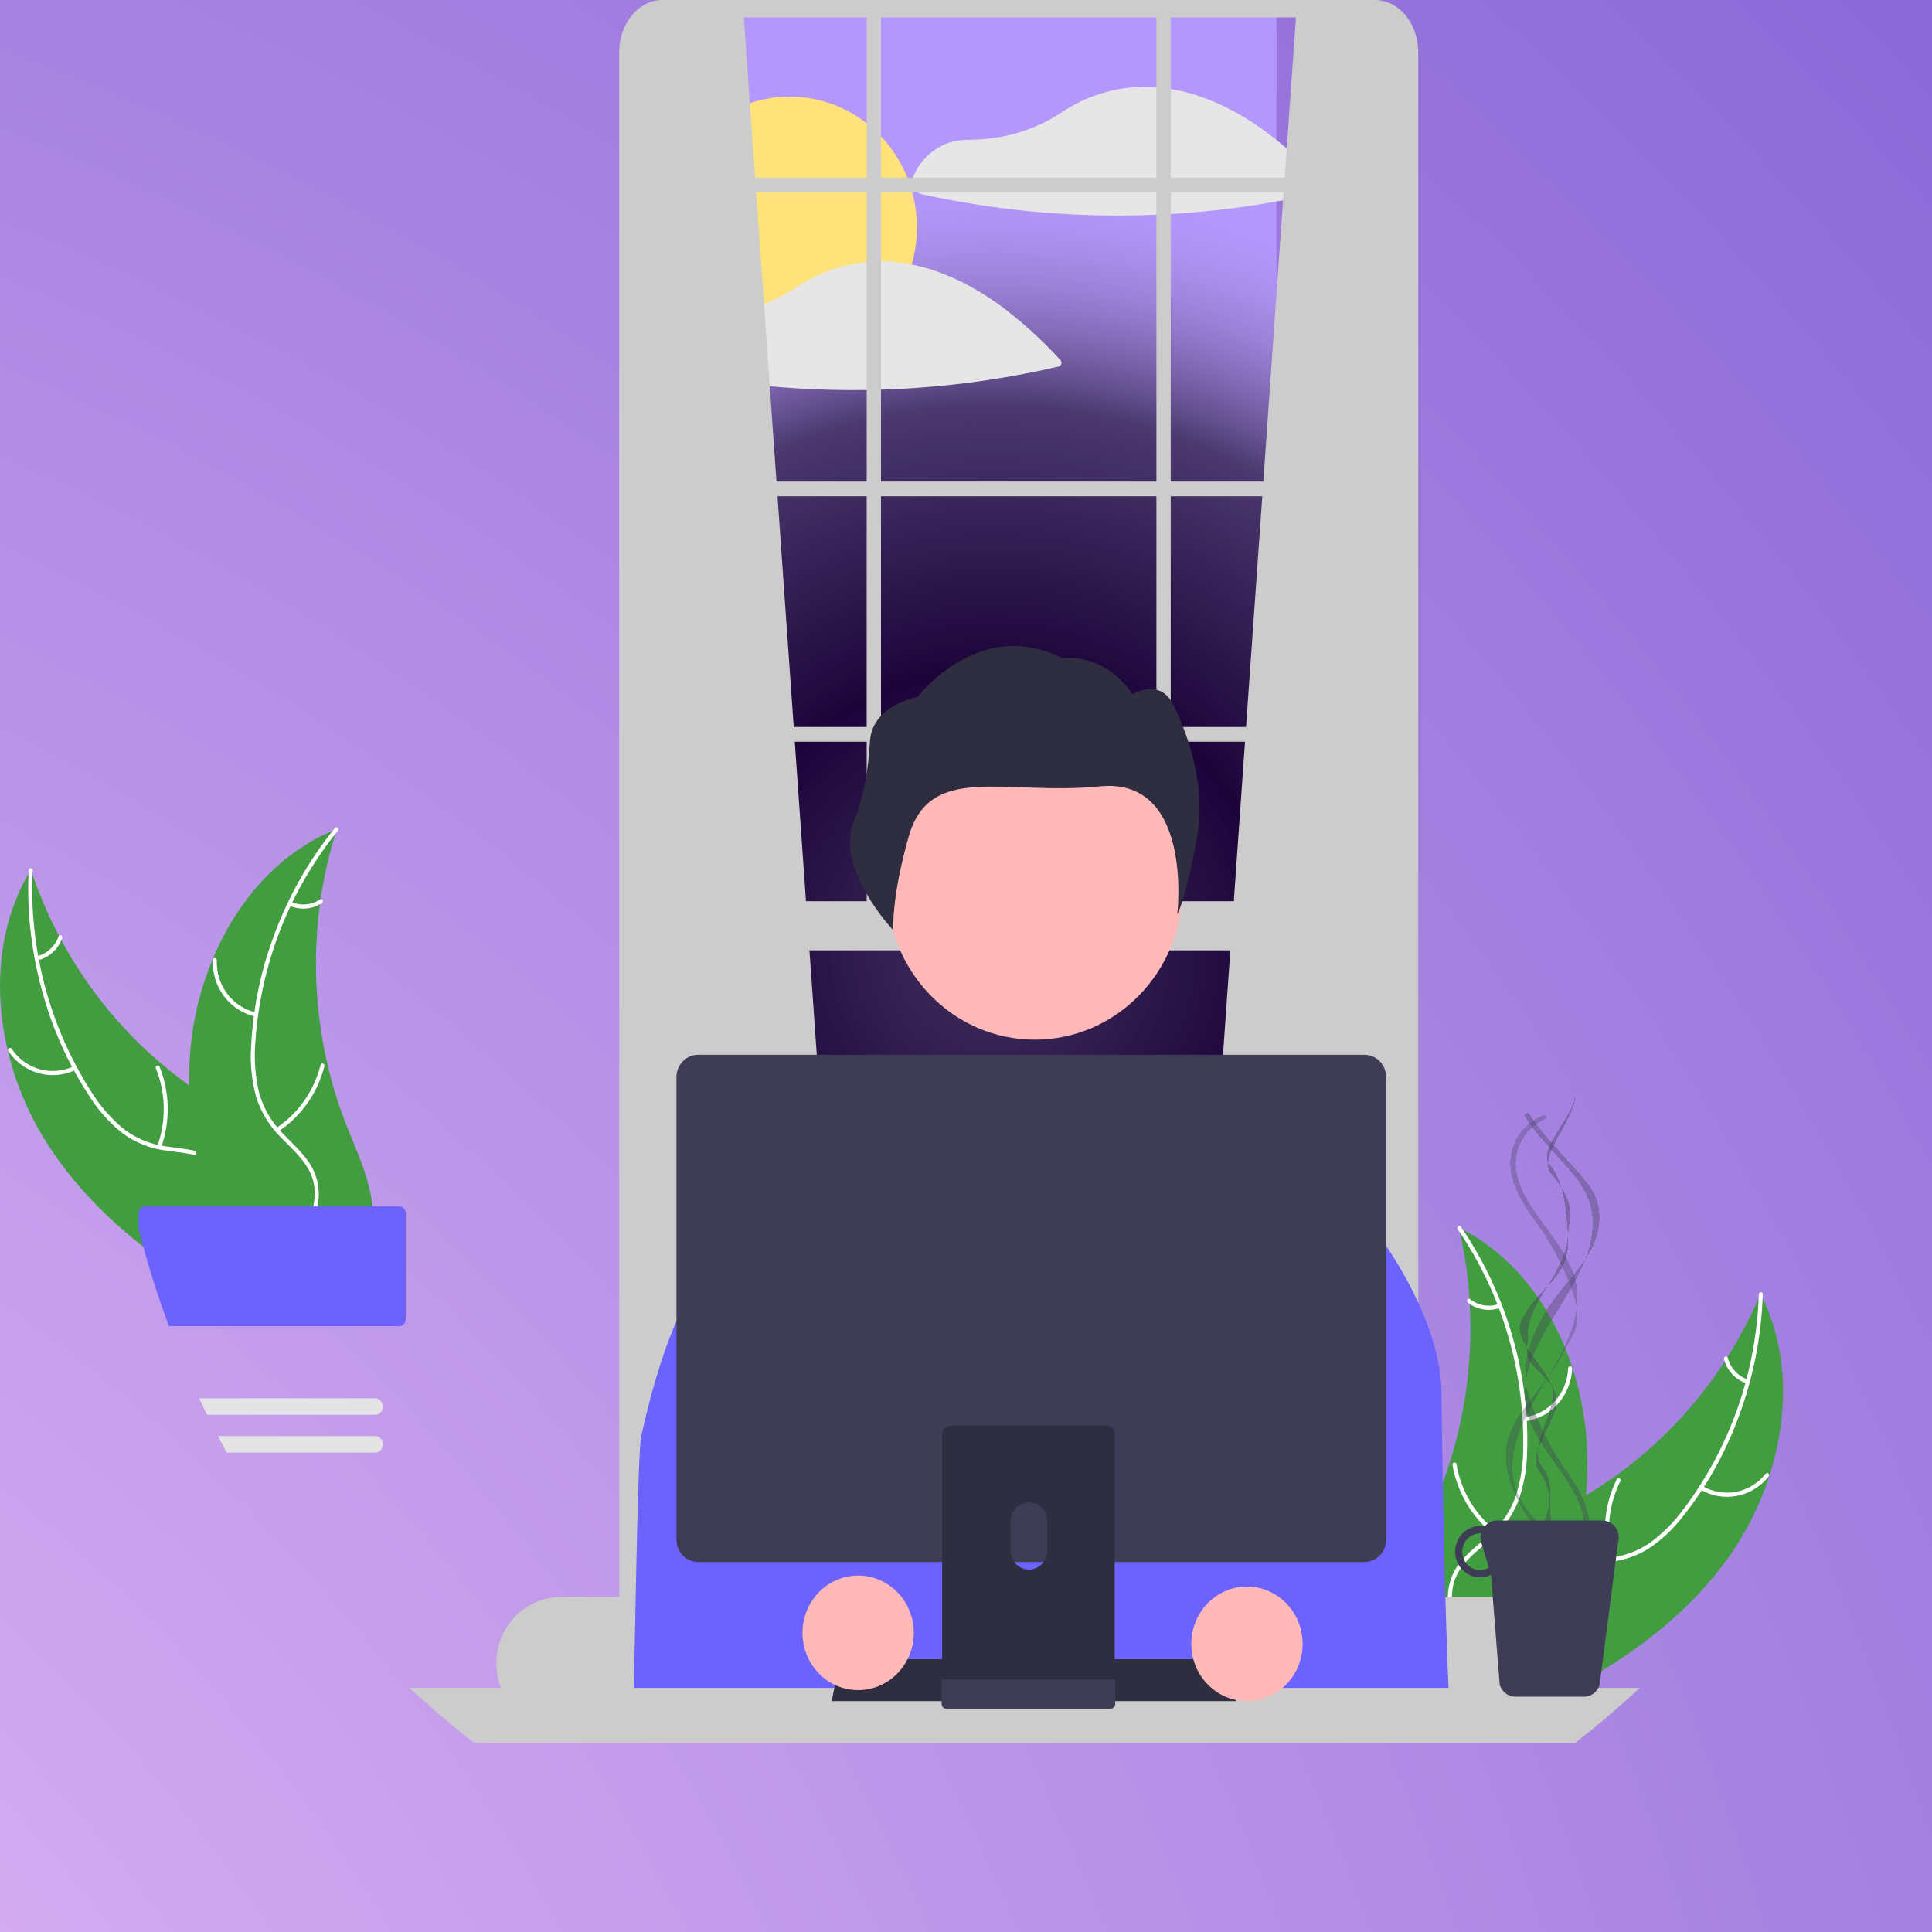 <svg width="140" height="140" viewBox="0 0 140 140" fill="none" xmlns="http://www.w3.org/2000/svg">
<g id="chelik" clip-path="url(#clip0_1_2)">
<g id="Rectangle 2">
<rect x="53" y="1" width="45" height="77" fill="#B397FD"/>
<rect x="53" y="1" width="45" height="77" fill="url(#paint0_radial_1_2)"/>
</g>
<g id="SunAndMoon">
<g id="Ellipse 1">
<path d="M139 69.468C139 107.575 125 142.532 73 138.5C28.5 142.532 1 107.575 1 69.468C1 31.36 21.5 -2.032 70 0.468C128 -4.532 139 31.36 139 69.468Z" fill="#B397FD"/>
<path d="M139 69.468C139 107.575 125 142.532 73 138.5C28.5 142.532 1 107.575 1 69.468C1 31.36 21.5 -2.032 70 0.468C128 -4.532 139 31.36 139 69.468Z" fill="url(#paint1_angular_1_2)"/>
<path d="M85.043 104.329C84.502 104.684 83.948 103.839 84.5 103.5C85.041 103.145 85.595 103.99 85.043 104.329Z" fill="#B397FD"/>
<path d="M85.043 104.329C84.502 104.684 83.948 103.839 84.5 103.5C85.041 103.145 85.595 103.99 85.043 104.329Z" fill="url(#paint2_angular_1_2)"/>
</g>
<path id="Vector" opacity="0.8" d="M53.077 92.486L58.772 96.561L64.467 100.635L67.682 102.935C67.86 103.063 68.099 102.821 67.921 102.694L62.225 98.619L56.53 94.545L53.315 92.245C53.137 92.117 52.899 92.359 53.077 92.486V92.486Z" fill="url(#paint3_linear_1_2)"/>
<path id="Vector_2" d="M90.552 126.723C95.503 126.285 99.161 121.916 98.723 116.965C98.285 112.014 93.916 108.355 88.965 108.793C84.014 109.231 80.355 113.6 80.793 118.551C81.231 123.503 85.6 127.161 90.552 126.723Z" fill="#E6E6E6"/>
<path id="Vector_3" d="M88.758 112.758C89.311 112.758 89.758 112.31 89.758 111.758C89.758 111.206 89.311 110.758 88.758 110.758C88.206 110.758 87.758 111.206 87.758 111.758C87.758 112.31 88.206 112.758 88.758 112.758Z" fill="#CBCBCB"/>
<path id="Vector_4" d="M90.758 123.758C91.311 123.758 91.758 123.31 91.758 122.758C91.758 122.206 91.311 121.758 90.758 121.758C90.206 121.758 89.758 122.206 89.758 122.758C89.758 123.31 90.206 123.758 90.758 123.758Z" fill="#CBCBCB"/>
<path id="Vector_5" d="M94.758 117.758C95.311 117.758 95.758 117.31 95.758 116.758C95.758 116.206 95.311 115.758 94.758 115.758C94.206 115.758 93.758 116.206 93.758 116.758C93.758 117.31 94.206 117.758 94.758 117.758Z" fill="#CBCBCB"/>
<path id="Vector_6" d="M86.258 121.758C87.639 121.758 88.758 120.639 88.758 119.258C88.758 117.877 87.639 116.758 86.258 116.758C84.877 116.758 83.758 117.877 83.758 119.258C83.758 120.639 84.877 121.758 86.258 121.758Z" fill="#CBCBCB"/>
<path id="Vector_7" d="M72.5 123C72.776 123 73 122.776 73 122.5C73 122.224 72.776 122 72.5 122C72.224 122 72 122.224 72 122.5C72 122.776 72.224 123 72.5 123Z" fill="#6C63FF"/>
<path id="Vector_8" d="M93.772 95.915C93.231 96.27 92.677 95.425 93.228 95.085C93.769 94.73 94.323 95.575 93.772 95.915Z" fill="#E6E6E6"/>
<path id="Vector_9" d="M72 91.485L71.645 91.407L71.722 91.052L71.486 91L71.407 91.356L71.052 91.278L71 91.515L71.356 91.593L71.278 91.948L71.515 92L71.593 91.644L71.948 91.722L72 91.485Z" fill="#E6E6E6"/>
<path id="Vector_10" opacity="0.8" d="M104.068 104.057L109.619 107.917L115.17 111.778L118.303 113.957C118.477 114.078 118.724 113.862 118.55 113.741L112.999 109.881L107.448 106.02L104.314 103.84C104.141 103.72 103.894 103.936 104.068 104.057V104.057Z" fill="url(#paint4_linear_1_2)"/>
<circle id="Ellipse 2" cx="82.5" cy="103.5" r="0.5" fill="#D9D9D9"/>
<circle id="Ellipse 3" cx="97.5" cy="130.5" r="0.5" fill="#D9D9D9"/>
<path id="sun" d="M57.221 25.976C62.313 25.976 66.442 21.728 66.442 16.488C66.442 11.248 62.313 7 57.221 7C52.128 7 48 11.248 48 16.488C48 21.728 52.128 25.976 57.221 25.976Z" fill="#FFE27A"/>
</g>
<g id="Rectangle 4">
<path d="M0 0H51V81H92.5V0H140V140H0V0Z" fill="#B397FD"/>
<path d="M0 0H51V81H92.5V0H140V140H0V0Z" fill="url(#paint5_radial_1_2)"/>
</g>
<path id="Vector_11" d="M125.195 112.933C129.124 107.471 130.634 99.778 127.579 93.755C124.713 100.53 119.61 106.043 113.174 109.32C110.687 110.575 107.794 111.703 106.643 114.295C105.927 115.908 106.064 117.812 106.639 119.483C107.215 121.155 108.194 122.642 109.163 124.108L109.214 124.548C115.314 121.945 121.267 118.394 125.195 112.933Z" fill="#429D40"/>
<path id="Vector_12" d="M127.448 93.803C127.272 99.424 125.379 104.845 122.039 109.296C121.336 110.268 120.489 111.119 119.528 111.819C118.572 112.47 117.463 112.845 116.317 112.906C115.25 112.984 114.15 112.938 113.12 113.282C112.596 113.466 112.115 113.762 111.709 114.151C111.304 114.54 110.983 115.013 110.767 115.538C110.197 116.833 110.113 118.262 110.078 119.661C110.04 121.216 110.023 122.831 109.311 124.244C109.224 124.415 109.488 124.543 109.574 124.372C110.813 121.914 110.008 119.039 110.747 116.455C111.092 115.249 111.792 114.143 112.962 113.659C113.985 113.237 115.12 113.284 116.201 113.214C117.319 113.172 118.41 112.848 119.379 112.272C120.371 111.624 121.248 110.808 121.974 109.858C123.641 107.745 124.975 105.376 125.926 102.837C127.028 99.945 127.641 96.881 127.738 93.777C127.744 93.585 127.454 93.612 127.448 93.803V93.803Z" fill="white"/>
<path id="Vector_13" d="M123.196 107.928C123.998 108.404 124.938 108.57 125.848 108.398C126.759 108.226 127.58 107.727 128.165 106.99C128.283 106.84 128.063 106.644 127.945 106.794C127.401 107.482 126.636 107.947 125.788 108.105C124.94 108.264 124.065 108.105 123.321 107.658C123.159 107.561 123.035 107.832 123.196 107.928Z" fill="white"/>
<path id="Vector_14" d="M116.863 112.939C116.356 111.064 116.554 109.061 117.418 107.329C117.503 107.158 117.24 107.03 117.155 107.201C116.259 109.005 116.057 111.09 116.589 113.04C116.64 113.226 116.914 113.124 116.863 112.939H116.863Z" fill="white"/>
<path id="Vector_15" d="M126.642 99.959C126.295 99.842 125.981 99.637 125.729 99.364C125.477 99.091 125.295 98.758 125.2 98.395C125.151 98.209 124.877 98.311 124.926 98.496C125.033 98.897 125.235 99.264 125.512 99.567C125.79 99.869 126.135 100.097 126.518 100.23C126.553 100.246 126.592 100.247 126.628 100.234C126.664 100.22 126.694 100.194 126.712 100.159C126.728 100.123 126.73 100.082 126.717 100.044C126.704 100.007 126.677 99.976 126.642 99.959V99.959Z" fill="white"/>
<path id="Vector_16" d="M105.711 88.961C105.738 89.079 105.765 89.196 105.791 89.315C106.147 90.894 106.379 92.5 106.482 94.117C106.492 94.242 106.5 94.369 106.507 94.494C106.716 98.393 106.22 102.298 105.044 106.011C104.575 107.488 103.997 108.926 103.316 110.313C102.374 112.228 101.206 114.228 100.942 116.291C100.913 116.505 100.896 116.722 100.892 116.939L108.689 124.578C108.715 124.586 108.74 124.596 108.766 124.604L109.064 124.924C109.104 124.855 109.144 124.782 109.184 124.713C109.207 124.673 109.229 124.632 109.252 124.592C109.268 124.565 109.282 124.537 109.298 124.514C109.303 124.505 109.307 124.496 109.311 124.488C109.326 124.465 109.337 124.441 109.351 124.419C109.576 124.015 109.798 123.609 110.018 123.2C110.02 123.198 110.02 123.198 110.02 123.194C111.69 120.074 113.121 116.782 114.022 113.372C114.049 113.269 114.077 113.165 114.101 113.058C114.499 111.519 114.773 109.948 114.922 108.363C115.001 107.494 115.037 106.622 115.03 105.75C115.008 103.496 114.641 101.26 113.944 99.124C112.553 94.865 109.854 91.111 106.007 89.111C105.908 89.06 105.811 89.01 105.711 88.961Z" fill="#429D40"/>
<path id="Vector_17" d="M105.634 89.08C108.783 93.677 110.444 99.179 110.381 104.802C110.388 106.013 110.21 107.218 109.853 108.371C109.469 109.484 108.804 110.47 107.925 111.228C107.119 111.952 106.213 112.596 105.592 113.509C105.281 113.981 105.07 114.516 104.974 115.077C104.878 115.639 104.898 116.215 105.034 116.768C105.336 118.155 106.105 119.348 106.896 120.487C107.775 121.752 108.707 123.052 108.964 124.622C108.996 124.812 109.281 124.751 109.249 124.561C108.801 121.83 106.476 120.034 105.554 117.513C105.123 116.336 105.035 115.019 105.686 113.909C106.256 112.938 107.19 112.272 108.012 111.547C108.88 110.82 109.562 109.886 109.998 108.826C110.411 107.694 110.634 106.499 110.658 105.29C110.752 102.571 110.431 99.853 109.705 97.236C108.893 94.245 107.589 91.419 105.851 88.88C105.743 88.723 105.527 88.924 105.634 89.08V89.08Z" fill="white"/>
<path id="Vector_18" d="M110.505 102.993C111.423 102.875 112.271 102.426 112.897 101.725C113.523 101.024 113.887 100.116 113.923 99.165C113.93 98.972 113.639 98.953 113.633 99.145C113.601 100.032 113.262 100.877 112.677 101.529C112.093 102.18 111.302 102.595 110.446 102.699C110.26 102.722 110.32 103.015 110.505 102.993H110.505Z" fill="white"/>
<path id="Vector_19" d="M108.38 110.917C106.878 109.734 105.864 108.012 105.54 106.094C105.508 105.904 105.223 105.965 105.255 106.155C105.595 108.15 106.654 109.94 108.22 111.167C108.37 111.284 108.529 111.033 108.38 110.917V110.917Z" fill="white"/>
<path id="Vector_20" d="M108.593 94.495C108.247 94.617 107.877 94.648 107.516 94.586C107.155 94.524 106.815 94.371 106.526 94.14C106.378 94.021 106.219 94.272 106.366 94.39C106.687 94.643 107.063 94.812 107.461 94.882C107.859 94.951 108.268 94.919 108.652 94.788C108.689 94.779 108.722 94.756 108.743 94.723C108.764 94.69 108.772 94.65 108.765 94.611C108.757 94.573 108.734 94.538 108.702 94.517C108.67 94.495 108.631 94.487 108.593 94.495Z" fill="white"/>
<path id="Vector_21" d="M3.098 82.344C-0.386 76.572 -1.284 68.778 2.238 63.03C4.559 70.022 9.209 75.944 15.365 79.748C17.745 81.207 20.539 82.574 21.481 85.253C22.068 86.921 21.782 88.807 21.076 90.425C20.37 92.042 19.276 93.442 18.195 94.823L18.109 95.257C12.235 92.153 6.582 88.116 3.098 82.344Z" fill="#429D40"/>
<path id="Vector_22" d="M2.364 63.089C2.095 68.706 3.554 74.268 6.532 78.984C7.156 80.01 7.933 80.93 8.834 81.708C9.737 82.436 10.812 82.903 11.949 83.059C13.006 83.227 14.107 83.272 15.106 83.702C15.614 83.929 16.07 84.265 16.444 84.686C16.817 85.108 17.1 85.605 17.273 86.147C17.739 87.486 17.71 88.916 17.634 90.314C17.55 91.867 17.439 93.478 18.037 94.946C18.11 95.124 17.837 95.229 17.765 95.051C16.723 92.498 17.753 89.7 17.221 87.062C16.972 85.832 16.362 84.671 15.234 84.091C14.248 83.584 13.113 83.537 12.041 83.376C10.93 83.241 9.868 82.827 8.948 82.171C8.01 81.443 7.2 80.556 6.552 79.548C5.057 77.303 3.915 74.83 3.167 72.22C2.298 69.246 1.929 66.141 2.077 63.039C2.086 62.847 2.373 62.898 2.364 63.089L2.364 63.089Z" fill="white"/>
<path id="Vector_23" d="M5.486 77.523C4.649 77.93 3.699 78.017 2.806 77.77C1.912 77.522 1.133 76.956 0.607 76.172C0.502 76.013 0.737 75.837 0.843 75.996C1.331 76.727 2.056 77.254 2.889 77.483C3.722 77.712 4.606 77.626 5.383 77.243C5.552 77.16 5.654 77.441 5.486 77.523V77.523Z" fill="white"/>
<path id="Vector_24" d="M11.402 83.047C12.056 81.221 12.017 79.207 11.293 77.409C11.221 77.231 11.493 77.126 11.565 77.303C12.316 79.176 12.352 81.271 11.667 83.171C11.602 83.352 11.337 83.227 11.402 83.047V83.047Z" fill="white"/>
<path id="Vector_25" d="M2.681 69.292C3.037 69.204 3.365 69.027 3.638 68.776C3.91 68.525 4.118 68.208 4.242 67.854C4.305 67.672 4.57 67.797 4.507 67.977C4.368 68.368 4.139 68.717 3.838 68.996C3.538 69.273 3.176 69.472 2.784 69.573C2.747 69.585 2.708 69.583 2.673 69.567C2.638 69.551 2.611 69.522 2.596 69.485C2.583 69.448 2.584 69.407 2.6 69.371C2.616 69.335 2.645 69.306 2.681 69.292V69.292Z" fill="white"/>
<path id="Vector_26" d="M24.411 60.081C24.375 60.196 24.339 60.31 24.304 60.427C23.824 61.971 23.467 63.552 23.236 65.155C23.216 65.279 23.198 65.405 23.181 65.529C22.665 69.397 22.851 73.331 23.73 77.13C24.081 78.642 24.543 80.124 25.113 81.563C25.899 83.55 26.906 85.641 27.006 87.719C27.019 87.935 27.018 88.153 27.005 88.369L18.63 95.33C18.603 95.336 18.578 95.344 18.551 95.35L18.229 95.644C18.195 95.572 18.161 95.496 18.126 95.424C18.106 95.383 18.088 95.339 18.068 95.298C18.055 95.269 18.042 95.241 18.029 95.216C18.025 95.207 18.02 95.197 18.018 95.19C18.005 95.165 17.995 95.14 17.983 95.118C17.791 94.696 17.601 94.272 17.414 93.846C17.413 93.844 17.413 93.844 17.413 93.84C15.995 90.59 14.829 87.19 14.2 83.716C14.182 83.611 14.161 83.505 14.146 83.397C13.871 81.829 13.722 80.241 13.699 78.648C13.689 77.776 13.722 76.904 13.798 76.035C13.998 73.791 14.539 71.593 15.403 69.521C17.126 65.393 20.112 61.877 24.105 60.206C24.207 60.163 24.308 60.122 24.411 60.081Z" fill="#429D40"/>
<path id="Vector_27" d="M24.478 60.206C20.977 64.525 18.887 69.869 18.506 75.479C18.403 76.685 18.486 77.901 18.75 79.081C19.045 80.221 19.63 81.26 20.447 82.089C21.193 82.878 22.044 83.596 22.591 84.558C22.864 85.054 23.032 85.604 23.083 86.172C23.135 86.74 23.069 87.313 22.89 87.853C22.479 89.21 21.619 90.334 20.74 91.404C19.765 92.591 18.733 93.808 18.352 95.351C18.306 95.538 18.027 95.454 18.073 95.267C18.736 92.583 21.195 90.987 22.313 88.551C22.835 87.415 23.027 86.109 22.466 84.948C21.975 83.932 21.097 83.191 20.335 82.399C19.527 81.603 18.921 80.614 18.57 79.521C18.247 78.359 18.119 77.149 18.192 75.942C18.312 73.224 18.847 70.542 19.777 67.995C20.823 65.081 22.345 62.373 24.279 59.988C24.398 59.841 24.597 60.059 24.478 60.206V60.206Z" fill="white"/>
<path id="Vector_28" d="M18.526 73.665C17.619 73.472 16.81 72.953 16.241 72.201C15.672 71.45 15.382 70.516 15.421 69.564C15.423 69.525 15.439 69.489 15.467 69.462C15.494 69.436 15.531 69.421 15.569 69.422C15.606 69.423 15.642 69.438 15.669 69.466C15.696 69.493 15.711 69.53 15.712 69.569C15.674 70.455 15.944 71.326 16.476 72.024C17.006 72.722 17.763 73.203 18.608 73.378C18.791 73.416 18.708 73.703 18.526 73.665V73.665Z" fill="white"/>
<path id="Vector_29" d="M20.017 81.741C21.608 80.688 22.755 79.056 23.229 77.171C23.276 76.985 23.555 77.069 23.508 77.256C23.011 79.216 21.815 80.911 20.157 82.004C19.998 82.108 19.86 81.844 20.017 81.741V81.741Z" fill="white"/>
<path id="Vector_30" d="M21.102 65.355C21.437 65.505 21.804 65.567 22.168 65.536C22.533 65.504 22.884 65.38 23.19 65.174C23.347 65.068 23.485 65.332 23.33 65.437C22.99 65.663 22.602 65.799 22.2 65.835C21.797 65.871 21.392 65.805 21.02 65.643C20.984 65.63 20.953 65.604 20.935 65.57C20.917 65.535 20.912 65.495 20.921 65.457C20.932 65.419 20.958 65.387 20.991 65.368C21.025 65.349 21.065 65.344 21.102 65.355V65.355Z" fill="white"/>
<path id="Vector_31" d="M96.005 13.442C95.174 12.539 94.297 11.682 93.377 10.875C91.581 9.308 89.593 7.975 87.376 7.136C86.541 6.818 85.679 6.585 84.801 6.438C84.695 6.421 84.591 6.403 84.486 6.389C84.478 6.388 84.47 6.388 84.463 6.389C84.446 6.384 84.43 6.381 84.413 6.379C84.197 6.35 83.982 6.328 83.764 6.312C82.595 6.232 81.42 6.341 80.283 6.634C79.624 6.806 78.98 7.036 78.36 7.324C77.739 7.637 77.136 7.988 76.556 8.376C76.244 8.571 75.923 8.749 75.594 8.911C74.633 9.379 73.616 9.714 72.569 9.906C71.862 10.037 71.146 10.11 70.428 10.124C69.805 10.136 69.217 10.159 68.626 10.39C67.995 10.634 67.428 11.026 66.971 11.536C66.514 12.045 66.179 12.657 65.993 13.324C65.979 13.383 65.983 13.445 66.005 13.502C66.028 13.559 66.067 13.606 66.118 13.638C66.277 13.756 66.432 13.89 66.601 13.996C66.751 14.066 66.91 14.111 67.073 14.128C67.34 14.186 67.607 14.242 67.875 14.296C68.86 14.497 69.849 14.675 70.843 14.831C72.841 15.142 74.85 15.361 76.871 15.488C76.883 15.49 76.895 15.491 76.908 15.491C79.191 15.633 81.479 15.656 83.764 15.56C84.11 15.546 84.455 15.528 84.801 15.507C86.242 15.424 87.679 15.293 89.113 15.115C90.439 14.949 91.761 14.743 93.076 14.497C94.017 14.321 94.953 14.126 95.886 13.91C95.931 13.896 95.972 13.87 96.005 13.835C96.038 13.8 96.062 13.757 96.074 13.71C96.086 13.663 96.086 13.614 96.074 13.567C96.062 13.52 96.038 13.477 96.005 13.442V13.442Z" fill="#E6E6E6"/>
<path id="Vector_32" d="M76.84 26.093C75.505 24.624 74.034 23.291 72.448 22.115C71.922 21.735 71.381 21.378 70.824 21.051C70.141 20.645 69.432 20.288 68.702 19.983C68.539 19.914 68.374 19.849 68.21 19.787C67.276 19.431 66.307 19.18 65.32 19.04C65.312 19.038 65.305 19.04 65.297 19.038C65.281 19.035 65.264 19.032 65.249 19.028C64.77 18.965 64.288 18.934 63.806 18.937C63.46 18.937 63.113 18.957 62.768 18.992C62.212 19.048 61.66 19.146 61.118 19.285C60.849 19.354 60.583 19.434 60.321 19.525C59.938 19.654 59.563 19.805 59.196 19.975C59.19 19.978 59.185 19.98 59.179 19.983C58.563 20.293 57.966 20.642 57.392 21.027C57.379 21.035 57.365 21.043 57.353 21.051C56.7 21.452 56.01 21.785 55.293 22.044C54.677 22.265 54.045 22.437 53.404 22.558C52.697 22.688 51.981 22.76 51.263 22.773C50.639 22.786 50.051 22.808 49.462 23.041C48.831 23.285 48.264 23.677 47.807 24.187C47.349 24.696 47.014 25.308 46.828 25.975C46.813 26.034 46.818 26.096 46.84 26.153C46.862 26.209 46.901 26.257 46.952 26.289C47.112 26.407 47.268 26.54 47.436 26.645C47.585 26.716 47.744 26.761 47.907 26.778C48.174 26.835 48.441 26.893 48.709 26.947C49.694 27.148 50.684 27.326 51.678 27.48C53.042 27.692 54.411 27.862 55.786 27.989C56.438 28.051 57.09 28.102 57.742 28.142C59.416 28.246 61.091 28.287 62.768 28.264C63.114 28.259 63.46 28.251 63.806 28.24C65.86 28.177 67.908 28.019 69.949 27.764C72.225 27.481 74.484 27.079 76.72 26.559C76.765 26.545 76.806 26.52 76.839 26.485C76.872 26.45 76.896 26.407 76.908 26.361C76.92 26.314 76.92 26.265 76.908 26.218C76.896 26.171 76.873 26.128 76.84 26.093V26.093Z" fill="#E6E6E6"/>
<path id="Vector_33" d="M53.856 0.63L61.979 116.136L45.732 117.62V2.099C47.668 0.543 50.447 0.3 53.856 0.63Z" fill="#CCCCCC"/>
<path id="Vector_34" d="M93.954 0.63L85.831 116.136L102.078 117.62V2.099C100.142 0.543 97.363 0.3 93.954 0.63Z" fill="#CCCCCC"/>
<path id="Vector_35" d="M102.46 2.15C101.956 0.878 100.884 -3.05176e-05 99.644 -3.05176e-05H47.993C46.269 -3.05176e-05 44.868 1.701 44.868 3.795V118.598C44.853 119.66 45.239 120.687 45.945 121.462C46.314 121.861 46.782 122.15 47.298 122.297C47.524 122.361 47.758 122.394 47.993 122.393H99.644C99.879 122.394 100.113 122.361 100.339 122.297C101.729 121.913 102.769 120.401 102.769 118.598V3.795C102.77 3.231 102.665 2.672 102.46 2.15V2.15ZM101.732 118.598C101.732 119.996 100.795 121.134 99.644 121.134H47.993C47.038 121.134 46.23 120.352 45.984 119.288C45.931 119.062 45.904 118.83 45.905 118.598V3.795C45.905 2.397 46.842 1.261 47.993 1.261H99.644C99.856 1.26 100.066 1.299 100.265 1.375C101.113 1.696 101.732 2.659 101.732 3.795V118.598Z" fill="#CCCCCC"/>
<path id="Vector_36" d="M102.25 34.896H45.387V35.963H102.25V34.896Z" fill="#CCCCCC"/>
<path id="Vector_37" d="M102.25 12.87H45.387V13.937H102.25V12.87Z" fill="#CCCCCC"/>
<path id="Vector_38" d="M102.25 52.68H45.387V53.747H102.25V52.68Z" fill="#CCCCCC"/>
<path id="Vector_39" d="M63.84 0.479H62.803V67.797H63.84V0.479Z" fill="#CCCCCC"/>
<path id="Vector_40" d="M84.835 0.479H83.798V67.797H84.835V0.479Z" fill="#CCCCCC"/>
<path id="Vector_41" d="M108.732 115.724H40.633C39.396 115.726 38.21 116.232 37.336 117.132C36.461 118.032 35.969 119.253 35.967 120.526C35.967 121.138 36.081 121.744 36.304 122.312C36.65 123.202 37.248 123.965 38.02 124.503C38.791 125.04 39.702 125.328 40.633 125.328H108.732C109.546 125.328 110.346 125.108 111.053 124.691C111.759 124.274 112.347 123.674 112.759 122.95C112.876 122.746 112.977 122.532 113.063 122.312C113.286 121.744 113.4 121.138 113.399 120.526C113.397 119.252 112.905 118.032 112.03 117.132C111.155 116.232 109.969 115.726 108.732 115.724Z" fill="#CCCCCC"/>
<path id="Vector_42" d="M102.25 65.307H45.732V68.864H102.25V65.307Z" fill="#CCCCCC"/>
<g id="head">
<path id="ab6171fa-7d69-4734-b81c-8dff60f9761b" d="M74.989 75.338C80.904 75.338 85.699 70.404 85.699 64.317C85.699 58.23 80.904 53.296 74.989 53.296C69.073 53.296 64.278 58.23 64.278 64.317C64.278 70.404 69.073 75.338 74.989 75.338Z" fill="#FFB8B8"/>
<path id="bf427902-b9bf-4946-b5d7-5c1c7e04535e" d="M63.04 53.715C63.121 52.449 63.934 51.154 66.519 50.477C66.519 50.477 70.954 44.642 76.981 47.702C76.981 47.702 79.903 47.185 82.069 50.304C82.069 50.304 84.218 49 85.124 51.311C85.124 51.311 87.643 56.024 86.716 60.831C85.788 65.638 85.313 66.238 85.313 66.238C85.313 66.238 86.496 56.295 79.686 56.984C72.877 57.674 67.395 55.21 65.853 60.605C64.572 65.084 64.733 67.41 64.733 67.41C64.733 67.41 60.451 62.942 61.907 59.423C62.652 57.623 62.915 55.666 63.04 53.715Z" fill="#2F2E41"/>
</g>
<path id="Vector_43" d="M45.861 124.546H105.107C104.711 119.896 104.452 102.121 104.452 100.951C104.452 95.791 100.348 90.16 100.348 90.16L98.88 89.325L86.614 85.388L83.439 81.145C83.107 80.699 82.679 80.339 82.188 80.093C81.698 79.846 81.158 79.72 80.612 79.725L70.585 79.802C69.703 79.809 68.855 80.155 68.207 80.772L61.998 86.698L52.891 91.173L52.876 91.157L52.78 91.23L51.429 92.232L50.559 92.878C50.559 92.878 48.279 95.694 46.456 104.138C46.182 105.408 45.989 121.849 45.861 124.546Z" fill="#6C63FF"/>
<path id="Vector_44" d="M118.819 122.312C118.677 122.446 118.532 122.578 118.388 122.711C117.842 123.21 117.288 123.701 116.727 124.184C115.878 124.912 115.012 125.618 114.128 126.302H34.373C32.748 125.047 31.184 123.717 29.68 122.312H118.819Z" fill="#CCCCCC"/>
<path id="Vector_45" d="M89.585 123.269H60.266L60.886 120.237H88.964L89.585 123.269Z" fill="#2F2E41"/>
<path id="Vector_46" d="M116.109 110.181H108.48C108.308 110.18 108.138 110.219 107.982 110.293C107.825 110.368 107.687 110.476 107.576 110.612C107.47 110.591 107.362 110.58 107.253 110.58C107.015 110.58 106.78 110.628 106.56 110.721C106.34 110.815 106.141 110.952 105.973 111.125C105.804 111.298 105.671 111.503 105.58 111.729C105.489 111.955 105.442 112.197 105.442 112.442C105.442 112.687 105.489 112.929 105.58 113.155C105.671 113.381 105.804 113.586 105.973 113.759C106.141 113.932 106.34 114.069 106.56 114.163C106.78 114.256 107.015 114.304 107.253 114.304C107.526 114.304 107.796 114.239 108.041 114.115L108.168 115.724L108.674 122.083C108.698 122.163 108.73 122.239 108.77 122.312C108.873 122.505 109.023 122.666 109.207 122.778C109.391 122.891 109.601 122.95 109.814 122.95H114.775C114.989 122.95 115.199 122.89 115.383 122.778C115.567 122.666 115.718 122.505 115.821 122.312C115.86 122.239 115.891 122.162 115.915 122.083L117.249 111.769C117.304 111.586 117.317 111.391 117.285 111.202C117.254 111.013 117.18 110.834 117.069 110.679C116.958 110.525 116.813 110.399 116.647 110.313C116.48 110.226 116.296 110.181 116.109 110.181ZM107.253 113.772C106.911 113.772 106.582 113.632 106.34 113.382C106.098 113.133 105.962 112.794 105.962 112.442C105.962 112.089 106.098 111.751 106.34 111.502C106.582 111.252 106.911 111.112 107.253 111.112C107.277 111.112 107.298 111.118 107.321 111.12C107.27 111.334 107.277 111.558 107.34 111.769L107.886 113.595C107.694 113.71 107.476 113.771 107.253 113.772V113.772Z" fill="#3F3D56"/>
<path id="Vector_47" d="M98.878 76.434H50.585C50.17 76.434 49.772 76.604 49.479 76.906C49.185 77.208 49.02 77.617 49.02 78.044V111.576C49.02 112.003 49.185 112.412 49.478 112.714C49.772 113.016 50.17 113.186 50.585 113.186H98.878C99.293 113.186 99.691 113.016 99.984 112.714C100.278 112.412 100.443 112.003 100.443 111.576V78.044C100.443 77.617 100.278 77.208 99.984 76.906C99.691 76.604 99.293 76.434 98.878 76.434Z" fill="#3F3D56"/>
<path id="Vector_48" d="M80.17 103.302H68.872C68.713 103.302 68.559 103.367 68.446 103.484C68.334 103.6 68.27 103.758 68.27 103.923V122.286H80.773V103.923C80.773 103.841 80.758 103.76 80.728 103.685C80.697 103.609 80.653 103.541 80.597 103.483C80.541 103.426 80.474 103.38 80.401 103.349C80.328 103.318 80.249 103.302 80.17 103.302V103.302ZM74.559 113.736C74.206 113.734 73.868 113.589 73.618 113.332C73.368 113.075 73.227 112.726 73.225 112.363V110.245C73.225 109.881 73.366 109.532 73.616 109.275C73.867 109.018 74.206 108.874 74.559 108.874C74.913 108.874 75.252 109.018 75.502 109.275C75.752 109.532 75.893 109.881 75.893 110.245V112.363C75.892 112.726 75.751 113.075 75.501 113.332C75.251 113.589 74.912 113.734 74.559 113.736V113.736Z" fill="#2F2E41"/>
<path id="Vector_49" d="M68.232 121.699V123.47C68.232 123.562 68.267 123.65 68.331 123.715C68.394 123.78 68.479 123.817 68.568 123.817H80.476C80.565 123.816 80.65 123.78 80.713 123.715C80.776 123.65 80.812 123.562 80.812 123.47V121.699H68.232Z" fill="#3F3D56"/>
<g id="hands">
<path id="Vector_50" d="M62.184 122.471C64.411 122.471 66.217 120.613 66.217 118.321C66.217 116.029 64.411 114.171 62.184 114.171C59.956 114.171 58.151 116.029 58.151 118.321C58.151 120.613 59.956 122.471 62.184 122.471Z" fill="#FFB8B8"/>
<path id="Vector_51" d="M90.36 123.269C92.588 123.269 94.393 121.411 94.393 119.119C94.393 116.827 92.588 114.969 90.36 114.969C88.133 114.969 86.327 116.827 86.327 119.119C86.327 121.411 88.133 123.269 90.36 123.269Z" fill="#FFB8B8"/>
</g>
<path id="Vector_52" d="M28.92 87.423H10.522C10.394 87.423 10.271 87.476 10.181 87.569C10.09 87.662 10.039 87.788 10.038 87.92V89.042C10.645 91.434 11.38 93.79 12.239 96.098H28.92C28.983 96.098 29.046 96.085 29.105 96.061C29.163 96.036 29.216 95.999 29.261 95.953C29.306 95.907 29.342 95.852 29.366 95.792C29.39 95.732 29.402 95.667 29.402 95.602V87.92C29.402 87.788 29.351 87.662 29.261 87.569C29.171 87.476 29.048 87.423 28.92 87.423V87.423Z" fill="#6C63FF"/>
<path id="Vector_53" d="M27.167 101.326H14.431C14.617 101.726 14.809 102.124 15.005 102.52H27.167C27.924 102.531 27.916 101.316 27.167 101.326Z" fill="#E4E4E4"/>
<path id="Vector_54" d="M27.167 104.063H15.789C15.997 104.464 16.211 104.861 16.428 105.257H27.167C27.924 105.268 27.916 104.052 27.167 104.063Z" fill="#E4E4E4"/>
<g id="smoke">
<g id="Vector_55" filter="url(#filter0_d_1_2)">
<path d="M113.751 80.263C112.709 79.111 111.647 78.002 110.837 76.751C110.796 76.688 110.722 76.654 110.648 76.667V76.667C110.518 76.689 110.451 76.835 110.522 76.945C110.573 77.024 110.624 77.103 110.676 77.181C111.557 78.495 112.766 79.633 113.812 80.87C114.356 81.484 114.784 82.151 115.083 82.852C115.361 83.583 115.466 84.343 115.394 85.097C115.134 88.247 112.588 90.904 111.279 93.811C110.637 95.235 110.281 96.754 110.644 98.257C111.006 99.76 112.04 101.108 112.973 102.447C113.896 103.767 114.823 105.204 114.797 106.726C114.773 107.966 114.091 109.257 112.622 109.895C112.579 109.914 112.547 109.946 112.534 109.984C112.521 110.021 112.528 110.061 112.554 110.095C112.58 110.129 112.622 110.154 112.671 110.165C112.72 110.176 112.773 110.172 112.819 110.154C113.154 110.012 113.46 109.835 113.728 109.628C114.834 108.782 115.286 107.516 115.179 106.343C115.041 104.827 114.114 103.429 113.18 102.103C112.19 100.696 110.755 97.767 110.561 96.158C110.366 94.569 110.944 93.009 111.711 91.552C113.198 88.731 116.105 87.068 115.892 83.896C115.791 82.4 114.858 81.489 113.751 80.263Z" fill="#3F3D56" fill-opacity="0.35" shape-rendering="crispEdges"/>
</g>
<g id="Vector_56" filter="url(#filter1_d_1_2)">
<path d="M112.289 80.383C111.218 79.2 114.812 76.251 113.994 74.957C114.124 74.935 113.865 74.978 113.994 74.957C113.891 74.802 114.09 75.115 113.994 74.957C114.875 76.27 111.303 79.754 112.35 80.991C112.894 81.604 113.322 82.272 113.621 82.973C113.898 83.703 113.693 84.766 113.621 85.521C113.38 88.446 110.678 90.263 110.715 92.874C110.721 93.277 110.626 93.691 110.667 94.092C110.777 95.155 112.468 95.884 112.776 97.16C113.139 98.663 110.577 101.229 111.511 102.567C112.434 103.887 112.377 105.056 111.961 106.114C111.587 107.062 112.723 107.533 112.209 108.46C112.074 108.702 111.871 108.91 111.713 109.139C111.453 109.517 111.08 110.079 111.072 110.104C111.059 110.142 111.066 110.182 111.091 110.215V110.215C111.146 110.287 111.264 110.22 111.335 110.275C111.34 110.278 111.345 110.279 111.356 110.275C111.691 110.133 111.449 109.006 111.717 108.8C112.822 107.953 112.456 106.851 112.35 105.678C112.211 104.162 112.651 103.549 111.717 102.223C110.727 100.816 112.71 98.412 112.515 96.802C112.32 95.213 109.482 93.13 110.248 91.673C111.736 88.852 113.834 88.693 113.621 85.521C113.519 84.025 113.396 81.609 112.289 80.383Z" fill="#3F3D56" fill-opacity="0.4" shape-rendering="crispEdges"/>
</g>
<g id="Vector_57" filter="url(#filter2_d_1_2)">
<path d="M111.335 106.74C112.396 107.873 113.477 108.963 114.308 110.2C114.35 110.262 114.425 110.294 114.498 110.28V110.28C114.627 110.256 114.692 110.109 114.619 109.999C114.567 109.921 114.515 109.844 114.461 109.767C113.558 108.469 112.33 107.352 111.263 106.134C110.709 105.53 110.269 104.871 109.959 104.175C109.669 103.45 109.551 102.692 109.61 101.936C109.816 98.783 112.317 96.08 113.577 93.15C114.195 91.715 114.525 90.189 114.136 88.693C113.748 87.197 112.692 85.867 111.736 84.546C110.79 83.243 109.84 81.822 109.84 80.3C109.842 79.06 110.503 77.757 111.96 77.093C112.004 77.072 112.035 77.04 112.047 77.002C112.059 76.965 112.052 76.925 112.025 76.891C111.999 76.858 111.957 76.834 111.907 76.823C111.858 76.813 111.805 76.818 111.76 76.837C111.427 76.985 111.124 77.168 110.859 77.379C109.768 78.245 109.338 79.519 109.465 80.689C109.629 82.203 110.579 83.584 111.535 84.894C112.549 86.283 114.033 89.185 114.255 90.79C114.477 92.376 113.925 92.736 113.183 94.206C111.744 97.053 108.866 98.769 109.132 101.936C109.259 103.43 110.207 105.534 111.335 106.74Z" fill="#3F3D56" fill-opacity="0.3" shape-rendering="crispEdges"/>
</g>
</g>
</g>
<defs>
<filter id="filter0_d_1_2" x="106.493" y="76.664" width="13.41" height="41.507" filterUnits="userSpaceOnUse" color-interpolation-filters="sRGB">
<feFlood flood-opacity="0" result="BackgroundImageFix"/>
<feColorMatrix in="SourceAlpha" type="matrix" values="0 0 0 0 0 0 0 0 0 0 0 0 0 0 0 0 0 0 127 0" result="hardAlpha"/>
<feOffset dy="4"/>
<feGaussianBlur stdDeviation="2"/>
<feComposite in2="hardAlpha" operator="out"/>
<feColorMatrix type="matrix" values="0 0 0 0 0 0 0 0 0 0 0 0 0 0 0 0 0 0 0.25 0"/>
<feBlend mode="normal" in2="BackgroundImageFix" result="effect1_dropShadow_1_2"/>
<feBlend mode="normal" in="SourceGraphic" in2="effect1_dropShadow_1_2" result="shape"/>
</filter>
<filter id="filter1_d_1_2" x="106.117" y="74.912" width="12.018" height="43.365" filterUnits="userSpaceOnUse" color-interpolation-filters="sRGB">
<feFlood flood-opacity="0" result="BackgroundImageFix"/>
<feColorMatrix in="SourceAlpha" type="matrix" values="0 0 0 0 0 0 0 0 0 0 0 0 0 0 0 0 0 0 127 0" result="hardAlpha"/>
<feOffset dy="4"/>
<feGaussianBlur stdDeviation="2"/>
<feComposite in2="hardAlpha" operator="out"/>
<feColorMatrix type="matrix" values="0 0 0 0 0 0 0 0 0 0 0 0 0 0 0 0 0 0 0.25 0"/>
<feBlend mode="normal" in2="BackgroundImageFix" result="effect1_dropShadow_1_2"/>
<feBlend mode="normal" in="SourceGraphic" in2="effect1_dropShadow_1_2" result="shape"/>
</filter>
<filter id="filter2_d_1_2" x="105.115" y="76.818" width="13.535" height="41.465" filterUnits="userSpaceOnUse" color-interpolation-filters="sRGB">
<feFlood flood-opacity="0" result="BackgroundImageFix"/>
<feColorMatrix in="SourceAlpha" type="matrix" values="0 0 0 0 0 0 0 0 0 0 0 0 0 0 0 0 0 0 127 0" result="hardAlpha"/>
<feOffset dy="4"/>
<feGaussianBlur stdDeviation="2"/>
<feComposite in2="hardAlpha" operator="out"/>
<feColorMatrix type="matrix" values="0 0 0 0 0 0 0 0 0 0 0 0 0 0 0 0 0 0 0.25 0"/>
<feBlend mode="normal" in2="BackgroundImageFix" result="effect1_dropShadow_1_2"/>
<feBlend mode="normal" in="SourceGraphic" in2="effect1_dropShadow_1_2" result="shape"/>
</filter>
<radialGradient id="paint0_radial_1_2" cx="0" cy="0" r="1" gradientUnits="userSpaceOnUse" gradientTransform="translate(-28 164) rotate(-44.027) scale(291.37 170.281)">
<stop stop-color="#F7CBFD"/>
<stop offset="1" stop-color="#7758D1"/>
</radialGradient>
<radialGradient id="paint1_angular_1_2" cx="0" cy="0" r="1" gradientUnits="userSpaceOnUse" gradientTransform="translate(72 68.968) rotate(-33.007) scale(68.762 68.762)">
<stop offset="0.01" stop-color="#2C1C40" stop-opacity="0.85"/>
<stop offset="0.297" stop-color="#1C043A"/>
<stop offset="0.578" stop-color="#0E021D" stop-opacity="0.63"/>
<stop offset="0.811" stop-color="#9F83C1" stop-opacity="0"/>
</radialGradient>
<radialGradient id="paint2_angular_1_2" cx="0" cy="0" r="1" gradientUnits="userSpaceOnUse" gradientTransform="translate(72 68.968) rotate(-33.007) scale(68.762 68.762)">
<stop offset="0.01" stop-color="#2C1C40" stop-opacity="0.85"/>
<stop offset="0.297" stop-color="#1C043A"/>
<stop offset="0.578" stop-color="#0E021D" stop-opacity="0.63"/>
<stop offset="0.811" stop-color="#9F83C1" stop-opacity="0"/>
</radialGradient>
<linearGradient id="paint3_linear_1_2" x1="59.973" y1="91.613" x2="61.024" y2="103.567" gradientUnits="userSpaceOnUse">
<stop stop-color="white"/>
<stop offset="1" stop-color="white" stop-opacity="0.3"/>
</linearGradient>
<linearGradient id="paint4_linear_1_2" x1="110.988" y1="103.408" x2="111.63" y2="114.39" gradientUnits="userSpaceOnUse">
<stop stop-color="white"/>
<stop offset="1" stop-color="white" stop-opacity="0.3"/>
</linearGradient>
<radialGradient id="paint5_radial_1_2" cx="0" cy="0" r="1" gradientUnits="userSpaceOnUse" gradientTransform="translate(-70 210) rotate(-43.84) scale(349.382)">
<stop stop-color="#F7CBFD"/>
<stop offset="1" stop-color="#7758D1"/>
</radialGradient>
<clipPath id="clip0_1_2">
<rect width="140" height="140" fill="white"/>
</clipPath>
</defs>
</svg>
